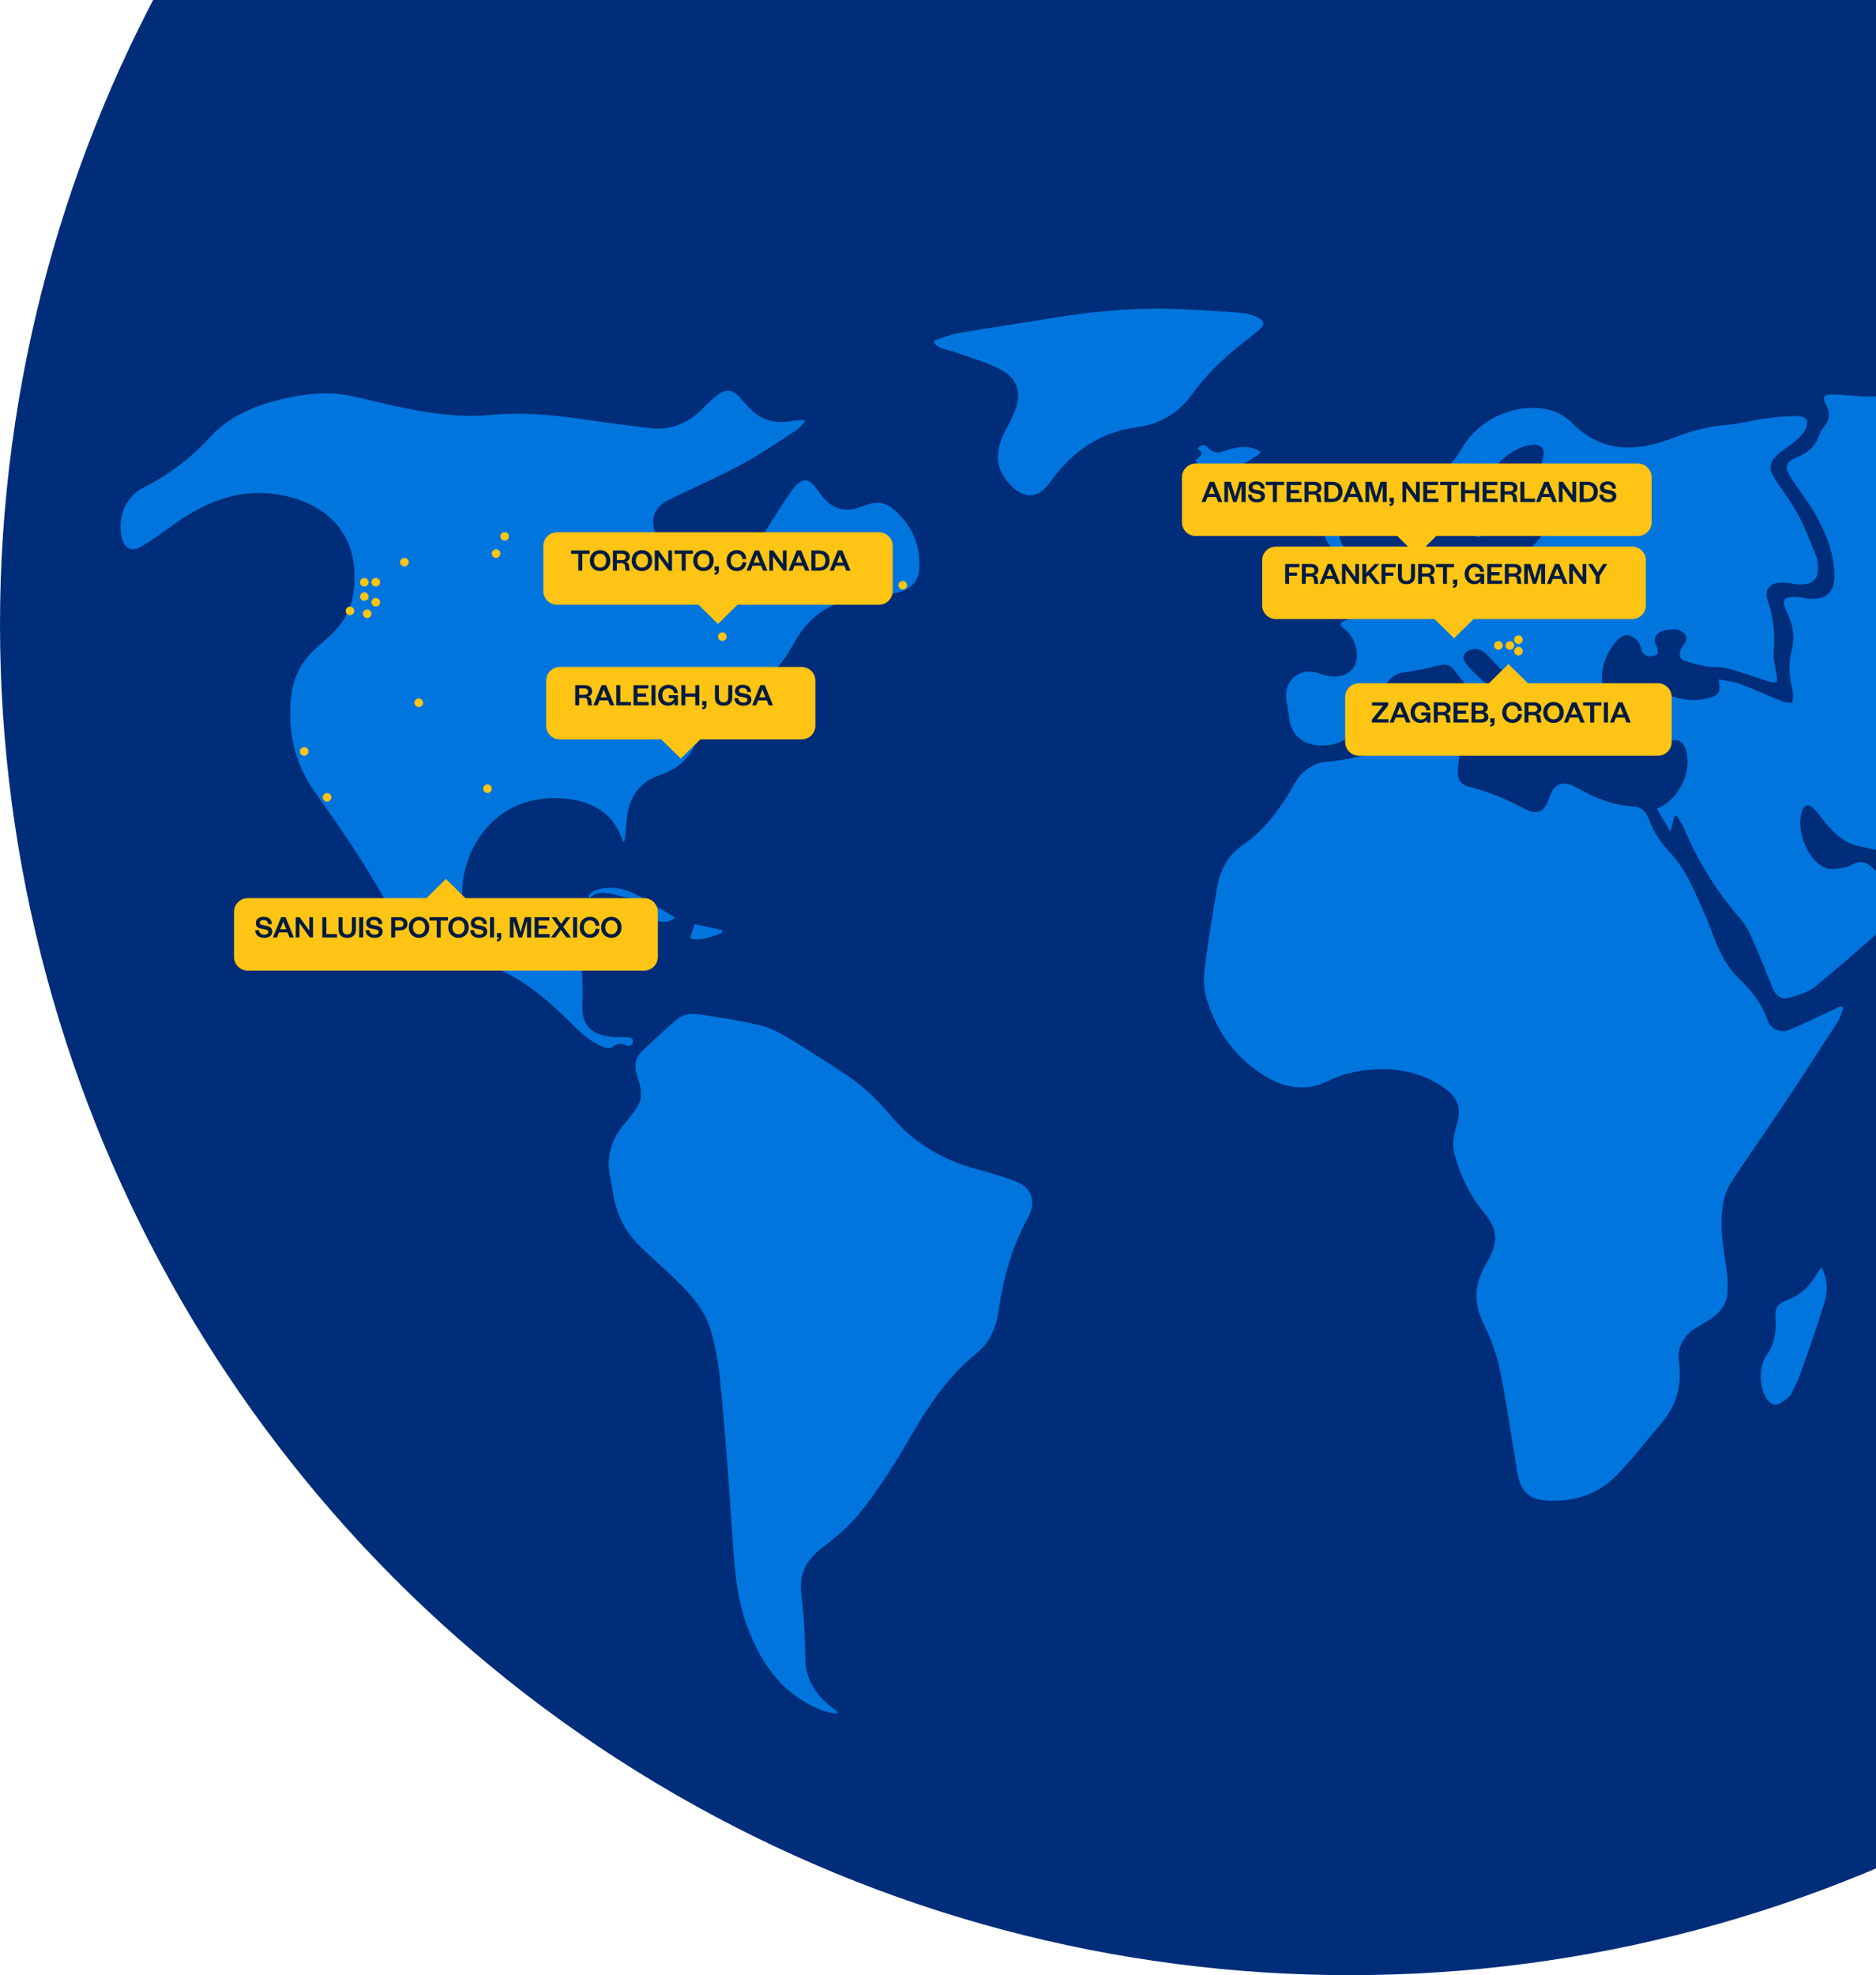 <svg width="724" height="762" viewBox="0 0 724 762" fill="none" xmlns="http://www.w3.org/2000/svg">
<circle cx="521" cy="241" r="521" fill="#002D79"/>
<path fill-rule="evenodd" clip-rule="evenodd" d="M964.259 293.19C962.238 292.574 960.088 292.217 958.219 291.292C952.485 288.451 947.773 284.416 945.004 278.502C942.15 272.409 937.721 271.541 931.7 274.033C928.917 275.185 926.324 277.219 924.185 279.386C921.817 281.784 922.785 284.072 926.042 285.127C927.694 285.662 929.353 286.229 930.91 286.983C934.583 288.766 935.093 292.461 936.297 295.843C937.728 299.867 939.452 303.817 941.392 307.625C945.69 316.059 947.589 324.696 944.133 333.868C942.676 337.734 939.51 339.798 935.563 340.418C930.119 341.275 924.591 341.634 919.174 342.616C911.503 344.006 906.574 348.814 904.296 356.155C903.07 360.108 904.4 363.621 907.503 366.356C911.579 369.949 914.819 374.112 916.472 379.35C918.969 387.268 917.429 394.026 910.476 398.064C907.529 399.776 905.373 399.524 903.069 397.092C899.34 393.153 895.729 389.101 891.996 385.167C890.995 384.113 889.783 383.224 888.555 382.436C888.058 382.117 887.034 381.983 886.653 382.28C886.21 382.628 885.895 383.634 886.064 384.19C887.125 387.68 886.302 390.767 884.924 394.049C884.185 395.81 884.372 398.326 884.997 400.219C886.499 404.761 889.306 408.498 893.462 411.089C896.065 412.71 897.566 415.096 898.725 417.93C900.096 421.285 901.959 424.441 903.704 427.871C903.219 427.823 902.617 427.895 902.122 427.695C896.729 425.521 892.894 421.936 891.096 416.195C890.256 413.515 889.03 410.83 887.413 408.548C884.198 404.012 882.872 398.962 882.441 393.587C881.954 387.531 881.597 381.466 881.183 375.405C880.829 370.231 877.989 367.323 872.851 367.571C865.06 367.947 860.517 363.861 857.568 357.255C856.784 355.495 856.108 353.683 855.277 351.948C852.638 346.447 847.903 344.51 842.491 347.349C833.746 351.936 825.739 357.702 818.824 364.771C814.348 369.347 812.66 375.077 813.696 381.54C814.66 387.545 814.764 393.433 811.159 398.837C808.63 402.628 807.271 403.015 805.11 399.161C800.946 391.735 796.986 384.151 793.597 376.345C789.655 367.268 786.363 357.906 782.896 348.626C781.193 344.065 778.013 341.828 773.22 342.043C767.635 342.296 762.818 340.711 758.459 337.117C752.969 332.588 746.091 331.917 739.367 330.775C731.678 329.468 723.998 328.014 716.42 326.183C711.536 325 707.945 321.509 704.748 317.739C703.142 315.845 701.72 313.788 700.026 311.979C698.282 310.118 696.319 310.414 695.503 312.759C692.796 320.526 698.051 333.591 705.758 335.157C707.861 335.583 710.219 334.924 712.428 334.566C713.389 334.409 714.256 333.728 715.185 333.327C718.464 331.916 720.535 332.667 723.029 335.101C725.893 337.895 729.024 340.475 732.304 342.769C735.832 345.238 736.548 347.233 733.905 350.675C732.068 353.069 729.956 355.312 727.686 357.303C718.645 365.239 709.645 373.232 700.292 380.787C697.645 382.925 693.933 383.914 690.559 384.931C687.759 385.775 685.436 384.326 684.296 381.666C682.061 376.447 680.171 371.078 677.853 365.899C676.109 362.002 674.567 357.732 671.813 354.621C662.311 343.88 655.062 331.862 649.523 318.715C648.942 317.338 647.983 316.12 647.198 314.828C646.882 314.844 646.565 314.86 646.248 314.876C645.785 316.576 645.323 318.276 644.632 320.81C642.697 317.527 641.085 314.792 639.436 311.995C648.127 308.436 653.191 297.652 650.57 289.063C649.665 286.099 647.445 285.02 644.407 285.87C638.539 287.512 632.637 288.74 626.471 287.502C621.733 286.551 617.954 282.923 617.1 278.165C616.459 274.586 617.636 272.435 621.066 271.374C625.803 269.909 630.51 268.12 635.369 267.366C638.467 266.885 641.96 267.568 645.018 268.542C649.721 270.041 654.321 270.635 659.096 269.361C663.567 268.17 664.154 267.228 663.273 262.07C666.228 262.691 669.049 262.933 671.602 263.893C677.171 265.985 682.585 268.491 688.111 270.71C689.18 271.14 690.465 271.033 691.652 271.173C691.789 269.988 692.249 268.734 692.008 267.632C690.782 262.028 689.917 256.562 691.494 250.758C692.936 245.455 691.644 240.206 689.218 235.242C688.64 234.057 688.142 232.073 688.725 231.284C689.36 230.426 691.302 230.268 692.669 230.285C694.676 230.309 696.671 230.908 698.682 231C704.893 231.282 708.038 228.319 707.974 222.161C707.887 213.65 704.769 205.991 700.777 198.688C698.845 195.156 696.367 191.922 694.113 188.567C693.14 187.118 692.039 185.751 691.115 184.272C688.568 180.196 689.086 178.2 693.538 176.383C697.597 174.725 700.648 172.316 702.028 167.991C702.437 166.709 703.216 165.469 704.086 164.429C706.182 161.92 706.316 159.401 704.872 156.519C703.126 153.037 703.74 152.097 707.721 152.196C711.305 152.286 714.882 152.674 718.463 152.9C726.392 153.401 733.667 151.884 740.423 147.257C748.105 141.993 756.945 139.229 766.124 138.019C772.567 137.171 779.106 136.843 785.607 136.747C792.45 136.645 798.777 138.844 804.746 142.174C816.932 148.972 830.267 151.215 843.985 151.942C865.59 153.087 887.207 154.082 908.791 155.549C921.543 156.417 934.217 158.367 946.967 159.293C958.807 160.152 970.697 160.414 982.571 160.721C991.499 160.952 1000.44 160.779 1009.37 160.908C1012.48 160.953 1015.63 161.144 1018.7 161.648C1025.99 162.845 1030.24 169.108 1029.06 176.589C1027.84 184.301 1023.31 188.381 1014.41 189.952C1011.25 190.51 1008.1 191.196 1005.01 192.049C999.992 193.434 999.098 196.63 1002.84 200.207C1006.78 203.973 1010.99 207.535 1012.67 212.93C1013.59 215.87 1014.1 218.989 1014.36 222.064C1014.54 224.311 1013 225.184 1010.87 224.386C1009.85 224.005 1008.83 223.475 1007.99 222.79C1002.94 218.666 997.722 214.71 992.985 210.247C988.254 205.791 987.781 201.417 990.444 195.436C993.339 188.934 991.544 185.886 984.294 185.673C970.569 185.268 957.71 188.628 945.761 195.341C943.878 196.399 942.148 197.91 940.702 199.527C937.907 202.654 938.106 204.938 941.049 207.922C947.253 214.209 953.473 220.479 959.664 226.779C960.629 227.76 961.449 228.882 962.372 229.908C966.752 234.776 967.072 240.057 963.957 245.664C959.903 252.962 957.744 260.691 957.778 269.122C957.807 276.318 959.414 282.944 963.171 289.072C963.807 290.111 964.269 291.258 964.811 292.357C964.627 292.634 964.444 292.913 964.259 293.19Z" fill="#0075DD"/>
<path fill-rule="evenodd" clip-rule="evenodd" d="M240.462 324.703C240.211 324.059 239.958 323.415 239.71 322.769C236.061 313.276 228.299 309.281 218.98 308.189C193.985 305.259 178.865 324.132 178.384 344.111C178.094 356.192 185.336 359.937 196.013 358.477C202.066 357.649 207.487 355.304 212.328 351.585C212.909 351.14 213.55 350.768 214.182 350.393C214.312 350.316 214.528 350.382 215.2 350.382C214.929 351.421 214.79 352.423 214.415 353.326C212.378 358.233 210.053 363.034 208.282 368.032C206.889 371.967 209.015 374.007 213.191 373.208C215.175 372.828 217.117 372.189 219.112 371.915C222.852 371.399 224.521 372.709 224.713 376.487C224.897 380.16 224.895 383.855 224.747 387.531C224.447 394.943 227.69 398.957 235.208 399.93C237.565 400.238 239.985 400.051 242.369 400.202C243.013 400.243 243.934 400.538 244.176 401.004C244.431 401.498 244.251 402.543 243.854 402.96C243.474 403.359 242.435 403.563 241.922 403.331C239.777 402.355 238.059 402.443 236.135 404.095C235.454 404.68 233.489 404.213 232.328 403.719C225.792 400.938 221.41 395.472 216.367 390.794C212.347 387.066 208.191 383.388 203.665 380.322C193.38 373.358 182.102 368.732 169.832 366.238C162.173 364.682 155.749 360.729 151.882 353.327C143.097 336.511 132.422 320.881 121.436 305.449C113.556 294.381 110.937 281.841 112.389 268.525C113.143 261.622 116.166 255.498 121.365 250.654C123.922 248.273 126.649 246.058 129.074 243.55C135.78 236.61 137.484 228.017 136.622 218.787C134.989 201.311 121.543 193.172 107.508 190.823C91.398 188.128 78.2 194.224 65.723 203.273C62.158 205.858 58.588 208.471 54.811 210.717C50.714 213.153 48.027 211.777 46.945 207.11C45.215 199.653 48.531 191.558 55.329 188.13C65.137 183.183 73.647 176.816 81.072 168.63C88.032 160.956 97.403 156.883 107.347 154.353C115.321 152.323 123.488 151.107 131.684 152.133C137.48 152.859 143.155 154.562 148.879 155.851C162.182 158.849 175.511 161.394 189.288 160.072C200.436 159.004 211.537 159.894 222.6 161.434C231.977 162.738 241.354 164.062 250.755 165.171C258.899 166.131 265.728 163.294 271.379 157.4C272.967 155.743 274.683 154.186 276.475 152.753C280.286 149.708 282.991 150.262 286.1 153.971C288.185 156.458 290.5 158.98 293.225 160.649C296.992 162.958 301.394 163.205 305.792 162.384C307.208 162.12 308.662 162.065 310.098 161.914C310.262 162.16 310.428 162.405 310.593 162.651C309.461 163.808 308.497 165.223 307.172 166.079C300.315 170.518 293.57 175.19 286.398 179.061C277.695 183.761 268.603 187.74 259.684 192.039C256.59 193.53 253.585 195.103 252.474 198.76C251.448 202.133 252.513 205.2 254.067 208.019C258.736 216.487 265.425 222.561 275.047 224.982C279.43 226.085 282.908 224.794 285.317 221.047C289.144 215.097 292.785 209.026 296.575 203.051C299.527 198.394 302.426 193.69 305.638 189.215C309.418 183.947 312.103 184.044 315.726 189.35C318.929 194.04 322.784 197.44 328.943 196.463C330.64 196.195 332.294 195.539 333.914 194.919C337.609 193.502 341.183 193.522 344.33 196.09C351.818 202.204 355.447 210.152 354.715 219.816C354.303 225.256 350.229 228.276 344.011 229.001C337.913 229.71 331.719 230.32 325.832 231.941C317 234.37 310.634 240.358 306.278 248.329C302.725 254.831 298.507 260.608 291.666 263.977C289.772 264.909 287.899 265.979 285.894 266.569C277.271 269.108 271.928 274.765 269.649 283.352C267.502 291.442 262.238 296.508 254.493 299.111C246.913 301.658 243.156 307.16 242.014 314.747C241.633 317.287 241.535 319.869 241.29 322.429C241.217 323.185 241.08 323.934 240.973 324.687C240.803 324.692 240.632 324.698 240.462 324.703Z" fill="#0075DD"/>
<circle cx="140.603" cy="224.618" r="1.658" fill="#FFC414"/>
<circle cx="145.025" cy="224.618" r="1.658" fill="#FFC414"/>
<circle cx="140.603" cy="230.144" r="1.658" fill="#FFC414"/>
<circle cx="145.025" cy="232.354" r="1.658" fill="#FFC414"/>
<circle cx="141.708" cy="236.775" r="1.658" fill="#FFC414"/>
<circle cx="135.077" cy="235.671" r="1.658" fill="#FFC414"/>
<circle cx="237.864" cy="231.249" r="1.658" fill="#FFC414"/>
<circle cx="278.758" cy="245.617" r="1.658" fill="#FFC414"/>
<circle cx="191.444" cy="213.566" r="1.658" fill="#FFC414"/>
<circle cx="213.549" cy="213.566" r="1.658" fill="#FFC414"/>
<circle cx="348.388" cy="225.798" r="1.658" fill="#FFC414"/>
<circle cx="194.76" cy="206.934" r="1.658" fill="#FFC414"/>
<circle cx="156.077" cy="216.881" r="1.658" fill="#FFC414"/>
<path fill-rule="evenodd" clip-rule="evenodd" d="M584.606 271.055C583.519 272.804 582.496 274.016 581.969 275.415C581.395 276.942 580.565 277.144 579.536 276.235C578.243 275.091 576.981 273.825 576.044 272.389C574.374 269.83 572.08 268.296 569.469 266.77C566.896 265.266 564.542 262.978 562.811 260.526C559.773 256.225 558.702 255.735 553.734 257.106C549.961 258.148 546.055 258.78 542.169 259.314C539.337 259.703 537.239 260.824 535.528 263.17C533.051 266.564 530.219 269.696 527.661 273.034C526.051 275.132 524.217 277.228 523.281 279.635C521.802 283.428 519.255 285.793 515.546 286.86C508.032 289.02 498.819 286.938 497.609 277.318C497.267 274.584 496.616 271.886 496.352 269.147C495.661 261.924 502.449 257.183 509.181 259.836C511.47 260.738 514.254 261.277 516.637 260.897C524.991 259.56 525.252 250.652 521.009 244.819C520.264 243.794 519.236 242.954 518.258 242.127C516.929 241.004 516.986 240.226 518.654 239.593C521.738 238.421 525.064 237.631 527.829 235.931C533.05 232.721 537.992 229.047 542.952 225.429C545.474 223.59 547.812 221.495 550.173 219.445C553.753 216.334 557.803 216.029 562.077 217.46C574.078 221.473 587.748 217.027 595.028 206.549C596.214 204.84 597.101 202.871 597.837 200.914C599.069 197.637 598.194 194.999 595.285 192.98C593.94 192.047 592.389 191.413 590.944 190.622C588.222 189.129 588.003 187.967 590.239 185.826C593.126 183.06 595.06 179.819 595.676 175.847C596.1 173.097 594.823 171.612 592.077 171.592C585.174 171.543 575.805 178.956 574.387 185.688C574.149 186.817 574.23 188.058 574.389 189.215C575.128 194.618 574.571 199.873 572.61 204.943C572.251 205.87 571.391 207.106 570.614 207.223C569.892 207.332 568.791 206.276 568.182 205.483C566.897 203.812 565.946 201.878 564.635 200.23C561.435 196.209 557.889 195.635 553.514 198.319C552.187 199.134 550.966 200.119 549.666 200.986C547.11 202.689 545.917 202.301 544.942 199.496C543.148 194.332 546.148 186.84 551.145 184.741C556.999 182.284 561.194 178.288 564.334 172.785C570.376 162.196 583.551 155.906 595.537 157.631C599.843 158.251 603.692 160.144 606.718 163.193C618.452 175.019 632.002 174.339 646.053 168.831C652.546 166.287 659.045 164.514 666.015 163.974C671.114 163.577 676.126 162.157 681.213 161.465C685.297 160.909 689.432 160.537 693.548 160.501C696.936 160.471 698.173 162.202 696.884 165.347C696.113 167.23 694.348 168.816 692.755 170.222C690.635 172.092 688.082 173.481 686.008 175.394C682.836 178.321 682.505 180.757 684.811 184.482C687.759 189.245 691.348 193.643 693.97 198.565C696.758 203.793 698.736 209.451 701.063 214.922C701.135 215.09 701.158 215.278 701.196 215.458C702.895 223.332 699.889 226.478 691.927 225.218C690.297 224.961 688.63 224.726 686.991 224.784C682.942 224.927 680.824 227.723 682.14 231.503C684.391 237.961 685.148 244.468 684.524 251.31C684.232 254.513 685.32 257.838 685.74 261.113C685.827 261.801 685.725 262.512 685.711 263.212C684.935 263.192 684.105 263.345 683.393 263.122C677.713 261.35 672.103 259.333 666.369 257.764C663.942 257.101 661.235 257.539 658.719 257.107C655.779 256.603 652.823 255.926 650.04 254.884C648.131 254.168 647.826 252.292 648.733 250.442C649.657 248.558 652.048 246.803 650.089 244.552C648.118 242.289 645.153 242.638 642.554 243.177C639.183 243.878 637.609 246.413 639.298 249.251C639.81 250.114 639.955 252.151 639.496 252.445C638.481 253.095 636.834 253.416 635.711 253.05C634.695 252.719 633.491 251.385 633.326 250.341C632.927 247.826 631.5 246.294 629.426 245.387C627.296 244.456 625.452 245.472 624.024 247.097C619.618 252.114 617.545 257.96 618.394 264.625C618.719 267.169 618.211 268.821 615.537 269.279C612.189 269.851 608.826 270.333 605.473 270.872C602.594 271.334 601.922 272.828 603.525 275.268C604.332 276.495 605.311 277.611 606.092 278.853C607.722 281.445 607.442 282.936 605.163 284.48C603.116 285.866 600.9 285.638 599.466 283.354C597.178 279.709 594.867 275.996 593.247 272.033C591.034 266.621 587.646 262.861 582.3 260.301C579.478 258.95 577.315 256.116 575.033 253.778C573.265 251.964 571.693 250.13 568.789 250.417C565.267 250.764 563.614 253.413 565.813 256.108C568.388 259.261 571.475 262.065 574.648 264.638C576.978 266.527 579.823 267.771 582.401 269.364C583.315 269.929 584.118 270.676 584.606 271.055Z" fill="#0075DD"/>
<circle cx="582.699" cy="249.007" r="1.658" fill="#FFC414"/>
<circle cx="586.015" cy="251.218" r="1.658" fill="#FFC414"/>
<circle cx="586.015" cy="246.797" r="1.658" fill="#FFC414"/>
<circle cx="578.278" cy="249.007" r="1.658" fill="#FFC414"/>
<path fill-rule="evenodd" clip-rule="evenodd" d="M711.429 388.782C710.777 390.483 710.393 392.358 709.429 393.859C702.271 404.982 695.068 416.078 687.738 427.09C681.119 437.034 674.168 446.761 667.706 456.804C666.039 459.397 665.224 462.757 664.778 465.873C663.721 473.234 664.908 480.534 666.033 487.832C666.603 491.529 666.933 495.359 666.63 499.069C666.255 503.659 663.317 506.922 659.475 509.322C657.763 510.391 655.986 511.356 654.285 512.443C649.465 515.521 647.187 520.104 647.968 525.615C649.245 534.629 646.866 542.353 641.08 549.174C635.255 556.039 629.768 563.249 623.433 569.608C616.435 576.637 607.324 579.405 597.471 578.957C590.163 578.627 586.897 575.529 585.639 568.268C583.348 555.046 581.571 541.724 578.883 528.586C577.612 522.375 575.229 516.255 572.464 510.52C568.713 502.742 568.979 495.561 573.202 488.206C574.65 485.683 576.079 482.992 576.72 480.195C577.752 475.694 575.964 471.758 573.051 468.258C567.383 461.445 563.569 453.685 561.306 445.116C560.262 441.161 561.15 437.416 562.272 433.731C563.961 428.185 562.83 423.774 558.16 420.301C550.492 414.598 541.757 412.291 532.266 412.513C525.378 412.673 518.789 413.945 512.557 417.023C503.746 421.375 495.328 419.694 487.447 414.68C476.36 407.624 469.236 397.516 465.537 384.944C463.869 379.274 464.88 373.603 465.658 367.982C466.831 359.515 468.272 351.086 469.661 342.651C470.796 335.761 473.741 329.999 479.72 325.923C488.04 320.25 493.783 312.287 498.826 303.738C500.078 301.614 501.305 299.241 503.164 297.768C505.368 296.023 508.173 294.234 510.839 294.023C519.707 293.324 528.192 291.071 536.779 289.035C543.729 287.389 550.837 286.266 557.937 285.447C562.442 284.927 563.991 287.268 563.204 291.833C562.862 293.822 562.615 295.85 562.589 297.864C562.547 300.93 563.894 302.753 566.85 303.503C574.282 305.387 581.301 308.227 588.046 311.879C593.055 314.59 596.013 313.5 597.793 308.03C600.024 301.167 603.908 301.259 608.785 304.024C615.611 307.892 622.621 310.781 630.572 311.138C633.431 311.266 635.335 313.249 636.238 315.779C638.101 321.003 641.184 325.327 644.907 329.369C651.127 336.124 654.288 344.668 657.974 352.862C660.08 357.545 661.508 362.549 663.817 367.117C665.647 370.737 667.878 374.411 670.776 377.176C675.734 381.908 679.908 386.914 682.08 393.523C683.189 396.895 686.921 398.694 690.495 397.284C696.019 395.105 701.32 392.364 706.72 389.866C707.949 389.299 709.19 388.756 710.424 388.201C710.76 388.394 711.094 388.588 711.429 388.782Z" fill="#0075DD"/>
<path fill-rule="evenodd" clip-rule="evenodd" d="M323.194 661.082C317.887 660.695 313.516 658.423 309.339 655.803C299.055 649.351 293.097 639.607 288.788 628.585C283.559 615.209 283.29 601.105 282.305 587.073C281.061 569.36 279.786 551.643 278.091 533.968C277.402 526.786 276.212 519.518 274.104 512.639C271.486 504.092 265.148 497.789 258.757 491.76C254.609 487.847 250.286 484.11 246.284 480.056C241.04 474.744 237.891 468.28 236.702 460.88C236.308 458.432 235.822 455.998 235.383 453.557C234.063 446.218 235.817 439.738 240.643 434.019C242.704 431.574 244.817 429.078 246.336 426.293C248.225 422.828 247.236 419.079 246.037 415.562C244.67 411.551 244.871 408.033 248.245 405.021C252.762 400.987 257.007 396.618 261.763 392.897C263.495 391.541 266.461 390.888 268.688 391.195C277.136 392.361 285.6 393.684 293.872 395.703C298.029 396.718 301.956 399.076 305.692 401.319C312.622 405.477 319.34 409.987 326.139 414.364C332.935 418.74 338.651 424.316 343.818 430.475C352.559 440.893 363.685 447.433 376.708 450.999C381.396 452.284 386.082 453.625 390.655 455.263C394.689 456.709 398.286 459.004 398.354 463.922C398.379 465.834 397.76 467.964 396.816 469.646C390.511 480.885 387.234 493.064 385.377 505.686C384.443 512.025 382.048 517.845 377.162 521.793C365.588 531.145 357.744 543.147 350.474 555.852C345.144 565.164 339.184 574.206 332.629 582.692C328.423 588.136 322.974 592.808 317.451 596.993C311.272 601.673 308.278 606.984 309.248 614.9C310.231 622.922 310.696 631.046 310.744 639.13C310.793 647.678 314.629 653.839 321.165 658.756C321.819 659.248 322.445 659.779 323.075 660.304C323.125 660.345 323.104 660.469 323.194 661.082Z" fill="#0075DD"/>
<path fill-rule="evenodd" clip-rule="evenodd" d="M360.576 131.34C363.765 130.362 366.893 129.031 370.155 128.47C382.202 126.4 394.304 124.642 406.367 122.657C420.564 120.322 434.856 118.913 449.23 119.081C459.24 119.197 469.245 120.003 479.239 120.705C481.373 120.855 483.553 121.658 485.519 122.576C488.09 123.778 488.231 125.323 486.037 127.188C483.026 129.748 479.843 132.103 476.786 134.608C470.428 139.817 464.738 145.641 459.894 152.33C454.73 159.46 447.436 163.676 438.884 164.806C424.686 166.68 414.14 173.944 405.885 185.179C405.504 185.698 405.102 186.201 404.712 186.714C399.704 193.304 394.396 191.724 389.848 186.99C384.203 181.117 383.713 174.609 387.866 166.4C389.191 163.78 390.686 161.218 391.71 158.483C394.365 151.399 392.686 145.873 385.911 142.416C380.415 139.612 374.316 137.989 368.491 135.824C365.828 134.834 362.722 134.797 360.632 132.55C360.613 132.147 360.594 131.744 360.576 131.34Z" fill="#0075DD"/>
<path fill-rule="evenodd" clip-rule="evenodd" d="M702.936 488.865C705.45 493.75 705.433 498.191 704.139 502.417C701.454 511.18 698.393 519.832 695.344 528.48C694.234 531.634 692.915 534.753 691.312 537.679C690.57 539.038 689.018 540.044 687.664 540.957C685.375 542.5 683.617 542.079 681.985 539.863C679.031 535.846 678.646 527.456 681.52 523.335C684.454 519.128 685.529 514.585 685.218 509.527C684.89 504.174 685.488 503.269 690.498 501.23C694.857 499.455 698.087 496.499 700.473 492.51C701.108 491.448 701.858 490.453 702.936 488.865Z" fill="#0075DD"/>
<path fill-rule="evenodd" clip-rule="evenodd" d="M515.192 231.089C516.413 229.189 518.114 227.687 518.058 226.253C518.017 225.216 515.645 224.269 514.26 223.244C514.267 223.19 514.219 222.931 514.319 222.849C519.125 218.885 519.111 218.897 515.377 213.706C514.252 212.143 513.189 210.53 512.177 208.892C511.748 208.198 511.429 207.404 511.219 206.612C510.73 204.769 512.683 200.601 513.66 201.111C515.032 201.83 516.736 203.605 516.737 204.93C516.739 208.847 518.375 211.455 521.335 213.737C522.41 214.565 522.795 216.242 523.644 217.425C525.098 219.45 526.51 221.551 528.255 223.303C529.198 224.25 529.948 224.958 528.816 225.92C524.948 229.205 520.435 230.853 515.192 231.089Z" fill="#0075DD"/>
<circle cx="517.49" cy="223.587" r="1.658" fill="#FFC414"/>
<circle cx="117.393" cy="289.902" r="1.658" fill="#FFC414"/>
<circle cx="126.235" cy="307.585" r="1.658" fill="#FFC414"/>
<circle cx="161.603" cy="271.112" r="1.658" fill="#FFC414"/>
<circle cx="188.129" cy="304.269" r="1.658" fill="#FFC414"/>
<path fill-rule="evenodd" clip-rule="evenodd" d="M260.51 353.902C257.571 357.047 251.118 355.738 248.763 351.418C247.24 348.627 245.296 346.805 242.102 346.284C240.026 345.946 238.013 345.225 235.938 344.861C233.033 344.352 230.074 343.889 227.642 346.452L227.085 345.655C227.814 344.982 228.431 344.028 229.29 343.682C234.171 341.715 239.065 342.29 243.749 344.291C246.427 345.434 248.889 347.094 251.425 348.559C254.415 350.287 257.379 352.059 260.51 353.902Z" fill="#0075DD"/>
<path fill-rule="evenodd" clip-rule="evenodd" d="M461.349 177.565C462.895 176.224 465.191 175.09 462.168 173.087C463.61 171.302 465.019 171.424 466.261 172.765C468.082 174.728 470 174.942 472.478 174.041C477.037 172.383 481.697 171.435 486.562 174.28C486.112 174.804 485.82 175.362 485.358 175.648C482.642 177.331 479.949 179.075 477.112 180.531C475.934 181.135 474.402 181.343 473.058 181.264C470.738 181.128 468.447 180.425 466.13 180.34C464.048 180.264 462.314 180.014 461.349 177.565Z" fill="#0075DD"/>
<path fill-rule="evenodd" clip-rule="evenodd" d="M498.177 226.49C498.329 223.848 498.548 221.603 498.565 219.355C498.585 216.619 502.735 213.023 505.24 213.977C506.226 214.352 507.641 216.182 507.407 216.771C505.808 220.776 504.516 225.222 499.44 226.383C498.861 226.516 498.246 226.485 498.177 226.49Z" fill="white"/>
<path fill-rule="evenodd" clip-rule="evenodd" d="M266.296 362.028C266.895 360.15 267.38 358.625 268.057 356.504C271.43 357.242 275.046 358.035 278.661 358.827C278.665 359.197 278.668 359.568 278.67 359.939C274.715 361.159 270.927 363.19 266.296 362.028Z" fill="#0075DD"/>
<g filter="url(#filter0_d_788_170)">
<path fill-rule="evenodd" clip-rule="evenodd" d="M211.669 202.034C208.739 202.034 206.364 204.409 206.364 207.339V224.684C206.364 227.614 208.739 229.989 211.669 229.989H266.256L266.256 229.989L273.784 237.402L281.311 229.989L281.311 229.989H335.898C338.828 229.989 341.204 227.614 341.204 224.684V207.339C341.204 204.409 338.828 202.034 335.898 202.034H211.669Z" fill="#FFC414"/>
</g>
<path fill-rule="evenodd" clip-rule="evenodd" d="M235.545 216.281C235.545 218.683 233.862 220.329 231.597 220.329C229.319 220.329 227.635 218.683 227.635 216.281C227.635 213.88 229.319 212.233 231.597 212.233C233.862 212.233 235.545 213.88 235.545 216.281ZM224.726 213.67V220.181H223.178V213.67H220.418V212.382H227.523V213.67H224.726ZM231.596 218.968C230.16 218.968 229.244 217.916 229.244 216.282C229.244 214.648 230.16 213.596 231.596 213.596C233.032 213.596 233.948 214.648 233.948 216.282C233.948 217.916 233.032 218.968 231.596 218.968ZM238.07 217.297V220.181H236.547V212.382H240.075C242.068 212.382 243.046 213.311 243.046 214.759C243.046 215.935 242.279 216.616 241.326 216.74C242.217 216.913 242.675 217.433 242.762 218.349C242.861 219.5 242.898 219.896 243.158 220.181H241.573C241.412 219.97 241.313 219.438 241.251 218.572C241.189 217.693 240.793 217.297 239.902 217.297H238.07ZM239.865 216.083H238.07V213.632H239.865C240.992 213.632 241.512 214.09 241.512 214.87C241.512 215.711 240.992 216.083 239.865 216.083ZM251.687 216.281C251.687 218.683 250.003 220.329 247.738 220.329C245.46 220.329 243.777 218.683 243.777 216.281C243.777 213.88 245.46 212.233 247.738 212.233C250.003 212.233 251.687 213.88 251.687 216.281ZM247.737 218.968C246.301 218.968 245.385 217.916 245.385 216.282C245.385 214.648 246.301 213.596 247.737 213.596C249.173 213.596 250.089 214.648 250.089 216.282C250.089 217.916 249.173 218.968 247.737 218.968ZM254.125 214.685V220.181H252.689V212.382H254.224L257.913 217.581V212.382H259.349V220.181H258.111L254.125 214.685ZM264.622 220.181V213.67H267.42V212.382H260.315V213.67H263.075V220.181H264.622ZM275.441 216.281C275.441 218.683 273.758 220.329 271.492 220.329C269.215 220.329 267.531 218.683 267.531 216.281C267.531 213.88 269.215 212.233 271.492 212.233C273.758 212.233 275.441 213.88 275.441 216.281ZM271.492 218.968C270.056 218.968 269.14 217.916 269.14 216.282C269.14 214.648 270.056 213.596 271.492 213.596C272.928 213.596 273.844 214.648 273.844 216.282C273.844 217.916 272.928 218.968 271.492 218.968ZM277.434 220.106C277.434 221.146 276.951 221.69 275.775 221.715V220.935C276.295 220.911 276.518 220.7 276.518 220.18H275.775V218.521H277.434V220.106ZM284.317 220.329C286.619 220.329 287.894 218.893 288.031 216.913L286.545 216.851C286.434 218.014 285.74 218.967 284.317 218.967C282.931 218.967 282.014 217.928 282.014 216.281C282.014 214.635 282.931 213.595 284.317 213.595C285.74 213.595 286.434 214.548 286.545 215.712L288.031 215.65C287.894 213.682 286.619 212.233 284.317 212.233C282.101 212.233 280.405 213.88 280.405 216.281C280.405 218.683 282.101 220.329 284.317 220.329ZM290.408 218.25L289.652 220.181H288.093L291.249 212.382H292.97L296.151 220.181H294.505L293.725 218.25H290.408ZM293.255 217.061H290.878L292.029 214.139H292.079L293.255 217.061ZM298.341 214.685V220.181H296.905V212.382H298.44L302.129 217.581V212.382H303.565V220.181H302.327L298.341 214.685ZM305.88 220.181L306.635 218.25H309.953L310.732 220.181H312.379L309.198 212.382H307.477L304.32 220.181H305.88ZM307.106 217.061H309.483L308.307 214.139H308.257L307.106 217.061ZM316.081 220.181C318.594 220.181 320.153 218.72 320.153 216.282C320.153 213.843 318.594 212.382 316.081 212.382H313.135V220.181H316.081ZM314.682 218.942H315.981C317.628 218.942 318.556 217.952 318.556 216.269C318.556 214.61 317.628 213.62 315.981 213.62H314.682V218.942ZM321.75 220.181L322.505 218.25H325.823L326.603 220.181H328.249L325.068 212.382H323.347L320.19 220.181H321.75ZM322.976 217.061H325.352L324.176 214.139H324.127L322.976 217.061Z" fill="#001B40"/>
<g filter="url(#filter1_d_788_170)">
<path fill-rule="evenodd" clip-rule="evenodd" d="M212.776 253.982C209.846 253.982 207.471 256.357 207.471 259.287V276.632C207.471 279.562 209.846 281.937 212.776 281.937H251.89L251.89 281.937L259.417 289.35L266.944 281.937L266.944 281.937H306.058C308.988 281.937 311.363 279.562 311.363 276.632V259.287C311.363 256.357 308.988 253.982 306.058 253.982H212.776Z" fill="#FFC414"/>
</g>
<path fill-rule="evenodd" clip-rule="evenodd" d="M260.262 270.976C259.878 271.843 258.9 272.276 257.786 272.276C255.607 272.276 253.986 270.642 253.986 268.228C253.986 265.827 255.706 264.18 257.898 264.18C260.15 264.18 261.45 265.418 261.611 267.386L260.101 267.448C260.002 266.297 259.234 265.542 257.935 265.542C256.511 265.542 255.595 266.594 255.595 268.228C255.595 269.899 256.536 270.964 258.058 270.964C259.16 270.964 259.965 270.332 260.188 269.342H258.12V268.191H261.636V272.127H260.262V270.976ZM223.522 269.243V272.128H222V264.329H225.527C227.52 264.329 228.498 265.257 228.498 266.706C228.498 267.882 227.731 268.563 226.778 268.686C227.669 268.86 228.127 269.38 228.214 270.296C228.313 271.447 228.35 271.843 228.61 272.128H227.025C226.864 271.917 226.765 271.385 226.703 270.518C226.642 269.639 226.245 269.243 225.354 269.243H223.522ZM223.522 268.03H225.317C226.443 268.03 226.963 267.658 226.963 266.816C226.963 266.037 226.443 265.579 225.317 265.579H223.522V268.03ZM230.591 272.128L231.346 270.197H234.664L235.443 272.128H237.09L233.909 264.329H232.188L229.031 272.128H230.591ZM231.816 269.007H234.193L233.017 266.086H232.967L231.816 269.007ZM243.514 272.128V270.84H239.392V264.329H237.844V272.128H243.514ZM250.334 270.84V272.128H244.504V264.329H250.223V265.616H246.026V267.51H249.319V268.785H246.026V270.84H250.334ZM252.971 272.128V264.329H251.424V272.128H252.971ZM264.483 272.128V268.785H268.333V272.128H269.88V264.329H268.333V267.51H264.483V264.329H262.936V272.128H264.483ZM272.653 272.053C272.653 273.093 272.17 273.637 270.994 273.662V272.882C271.514 272.857 271.737 272.647 271.737 272.127H270.994V270.468H272.653V272.053ZM279.239 272.276C281.108 272.276 282.593 271.372 282.593 269.095V264.329H281.046V268.946C281.046 270.283 280.476 270.976 279.239 270.976C278.013 270.976 277.444 270.283 277.444 268.934V264.329H275.909V269.095C275.909 271.372 277.369 272.276 279.239 272.276ZM289.983 269.912C289.983 271.446 288.659 272.276 286.901 272.276C284.895 272.276 283.447 271.236 283.447 269.354L284.871 269.293C284.933 270.506 285.812 271.05 286.901 271.05C287.866 271.05 288.485 270.667 288.485 270.011C288.485 269.416 288.015 269.194 287.198 269.033L285.712 268.76C284.499 268.537 283.658 267.869 283.658 266.582C283.658 265.121 284.809 264.18 286.629 264.18C288.671 264.18 289.822 265.232 289.847 266.965L288.423 267.015C288.374 265.95 287.681 265.393 286.616 265.393C285.7 265.393 285.18 265.802 285.18 266.47C285.18 267.04 285.589 267.238 286.294 267.374L287.73 267.634C289.265 267.919 289.983 268.649 289.983 269.912ZM291.828 272.128L292.583 270.197H295.9L296.68 272.128H298.327L295.145 264.329H293.425L290.268 272.128H291.828ZM293.053 269.007H295.43L294.254 266.086H294.204L293.053 269.007Z" fill="#001B40"/>
<g filter="url(#filter2_d_788_170)">
<path fill-rule="evenodd" clip-rule="evenodd" d="M458.139 175.51C455.209 175.51 452.833 177.885 452.833 180.815V198.16C452.833 201.09 455.209 203.465 458.139 203.465H535.936L535.936 203.465L543.463 210.877L550.99 203.465L550.99 203.465H628.788C631.718 203.465 634.093 201.09 634.093 198.16V180.815C634.093 177.885 631.718 175.51 628.788 175.51H458.139Z" fill="#FFC414"/>
</g>
<path fill-rule="evenodd" clip-rule="evenodd" d="M488.178 191.44C488.178 192.975 486.854 193.805 485.096 193.805C483.09 193.805 481.642 192.765 481.642 190.883L483.066 190.821C483.128 192.034 484.006 192.579 485.096 192.579C486.061 192.579 486.68 192.195 486.68 191.539C486.68 190.945 486.21 190.722 485.393 190.561L483.907 190.289C482.694 190.066 481.853 189.398 481.853 188.11C481.853 186.65 483.004 185.709 484.823 185.709C486.866 185.709 488.017 186.761 488.042 188.494L486.618 188.544C486.569 187.479 485.876 186.922 484.811 186.922C483.895 186.922 483.375 187.331 483.375 187.999C483.375 188.568 483.784 188.767 484.489 188.903L485.925 189.163C487.46 189.447 488.178 190.178 488.178 191.44ZM466.007 191.725L465.252 193.656H463.692L466.849 185.858H468.57L471.751 193.656H470.105L469.325 191.725H466.007ZM466.478 190.536H468.855L467.679 187.615H467.629L466.478 190.536ZM473.942 193.656V187.517H473.992L475.898 193.656H477.223L479.092 187.517H479.141V193.656H480.701V185.858H478.312L476.69 191.527H476.653L474.945 185.858H472.506V193.656H473.942ZM492.782 193.656V187.145H495.58V185.858H488.475V187.145H491.235V193.656H492.782ZM502.376 192.369V193.656H496.545V185.858H502.264V187.145H498.068V189.039H501.361V190.314H498.068V192.369H502.376ZM504.988 193.656V190.772H506.82C507.711 190.772 508.107 191.168 508.169 192.047C508.231 192.914 508.33 193.446 508.491 193.656H510.076C509.816 193.372 509.779 192.976 509.679 191.824C509.593 190.908 509.135 190.388 508.244 190.215C509.197 190.091 509.964 189.411 509.964 188.235C509.964 186.786 508.986 185.858 506.993 185.858H503.465V193.656H504.988ZM504.988 189.558H506.783C507.909 189.558 508.429 189.187 508.429 188.345C508.429 187.565 507.909 187.107 506.783 187.107H504.988V189.558ZM514.049 193.656C516.562 193.656 518.121 192.196 518.121 189.757C518.121 187.319 516.562 185.858 514.049 185.858H511.103V193.656H514.049ZM512.65 192.418H513.95C515.597 192.418 516.525 191.428 516.525 189.744C516.525 188.086 515.597 187.095 513.95 187.095H512.65V192.418ZM519.719 193.656L520.474 191.725H523.791L524.571 193.656H526.217L523.036 185.858H521.315L518.159 193.656H519.719ZM520.944 190.536H523.321L522.145 187.615H522.095L520.944 190.536ZM528.408 193.656V187.517H528.458L530.364 193.656H531.688L533.558 187.517H533.607V193.656H535.167V185.858H532.778L531.156 191.527H531.119L529.411 185.858H526.972V193.656H528.408ZM537.927 193.582C537.927 194.621 537.445 195.166 536.269 195.191V194.411C536.789 194.386 537.011 194.176 537.011 193.656H536.269V191.997H537.927V193.582ZM542.693 193.656V188.16L546.679 193.656H547.917V185.858H546.481V191.057L542.792 185.858H541.257V193.656H542.693ZM555.109 192.369V193.656H549.279V185.858H554.998V187.145H550.801V189.039H554.094V190.314H550.801V192.369H555.109ZM560.111 193.656V187.145H562.908V185.858H555.803V187.145H558.563V193.656H560.111ZM565.42 190.314V193.656H563.873V185.858H565.42V189.039H569.27V185.858H570.817V193.656H569.27V190.314H565.42ZM578.022 193.656V192.369H573.714V190.314H577.007V189.039H573.714V187.145H577.91V185.858H572.191V193.656H578.022ZM580.634 190.772V193.656H579.111V185.858H582.639C584.632 185.858 585.61 186.786 585.61 188.235C585.61 189.411 584.843 190.091 583.889 190.215C584.781 190.388 585.239 190.908 585.325 191.824C585.424 192.976 585.462 193.372 585.721 193.656H584.137C583.976 193.446 583.877 192.914 583.815 192.047C583.753 191.168 583.357 190.772 582.466 190.772H580.634ZM582.43 189.558H580.635V187.107H582.43C583.556 187.107 584.076 187.565 584.076 188.345C584.076 189.187 583.556 189.558 582.43 189.558ZM592.418 192.369V193.656H586.749V185.858H588.296V192.369H592.418ZM594.362 193.656L595.117 191.725H598.435L599.214 193.656H600.861L597.679 185.858H595.959L592.802 193.656H594.362ZM595.587 190.536H597.964L596.788 187.615H596.739L595.587 190.536ZM603.052 193.656V188.16L607.038 193.656H608.276V185.858H606.84V191.057L603.151 185.858H601.616V193.656H603.052ZM616.655 189.757C616.655 192.196 615.096 193.656 612.583 193.656H609.637V185.858H612.583C615.096 185.858 616.655 187.319 616.655 189.757ZM612.484 192.418H611.185V187.095H612.484C614.131 187.095 615.059 188.086 615.059 189.744C615.059 191.428 614.131 192.418 612.484 192.418ZM623.786 191.44C623.786 192.975 622.461 193.805 620.704 193.805C618.698 193.805 617.25 192.765 617.25 190.883L618.674 190.821C618.735 192.034 619.614 192.579 620.704 192.579C621.669 192.579 622.288 192.195 622.288 191.539C622.288 190.945 621.818 190.722 621.001 190.561L619.515 190.289C618.302 190.066 617.46 189.398 617.46 188.11C617.46 186.65 618.612 185.709 620.431 185.709C622.474 185.709 623.625 186.761 623.65 188.494L622.226 188.544C622.177 187.479 621.484 186.922 620.419 186.922C619.503 186.922 618.983 187.331 618.983 187.999C618.983 188.568 619.392 188.767 620.097 188.903L621.533 189.163C623.068 189.447 623.786 190.178 623.786 191.44Z" fill="#001B40"/>
<g filter="url(#filter3_d_788_170)">
<path fill-rule="evenodd" clip-rule="evenodd" d="M489.085 207.56C486.155 207.56 483.78 209.935 483.78 212.865V230.21C483.78 233.14 486.155 235.515 489.085 235.515H550.304L550.304 235.515L557.832 242.928L565.359 235.515L565.359 235.515H626.577C629.507 235.515 631.882 233.14 631.882 230.21V212.865C631.882 209.935 629.507 207.56 626.577 207.56H489.085Z" fill="#FFC414"/>
</g>
<path fill-rule="evenodd" clip-rule="evenodd" d="M571.416 224.114C571.039 224.965 570.079 225.391 568.985 225.391C566.845 225.391 565.252 223.786 565.252 221.415C565.252 219.056 566.942 217.439 569.094 217.439C571.307 217.439 572.583 218.655 572.741 220.588L571.258 220.649C571.161 219.518 570.407 218.777 569.131 218.777C567.732 218.777 566.833 219.81 566.833 221.415C566.833 223.056 567.757 224.102 569.252 224.102C570.334 224.102 571.124 223.482 571.343 222.509H569.313V221.379H572.766V225.245H571.416V224.114ZM503.907 222.412V225.245H502.412V217.585H505.877C507.834 217.585 508.795 218.497 508.795 219.92C508.795 221.075 508.041 221.743 507.105 221.865C507.98 222.035 508.43 222.546 508.515 223.445C508.613 224.576 508.649 224.965 508.904 225.245H507.348C507.19 225.038 507.093 224.515 507.032 223.664C506.971 222.801 506.582 222.412 505.707 222.412H503.907ZM497.507 222.132V225.245H495.988V217.586H501.471V218.85H497.507V220.892H500.571V222.132H497.507ZM505.671 221.221H503.908V218.814H505.671C506.777 218.814 507.288 219.264 507.288 220.03C507.288 220.856 506.777 221.221 505.671 221.221ZM511.561 223.348L510.819 225.245H509.288L512.388 217.585H514.078L517.202 225.245H515.585L514.819 223.348H511.561ZM514.357 222.182H512.023L513.154 219.313H513.202L514.357 222.182ZM519.323 219.847V225.245H517.913V217.585H519.421L523.044 222.692V217.585H524.454V225.245H523.238L519.323 219.847ZM527.28 225.245V222.704L528.071 221.889L530.758 225.245H532.581L529.189 220.904L532.326 217.585H530.551L527.28 221.05V217.585H525.761V225.245H527.28ZM534.678 222.132V225.245H533.158V217.585H538.641V218.85H534.678V220.892H537.742V222.132H534.678ZM542.781 225.391C544.617 225.391 546.075 224.503 546.075 222.266V217.586H544.556V222.12C544.556 223.433 543.996 224.114 542.781 224.114C541.577 224.114 541.018 223.433 541.018 222.108V217.586H539.51V222.266C539.51 224.503 540.945 225.391 542.781 225.391ZM548.792 222.412V225.245H547.297V217.586H550.762C552.719 217.586 553.68 218.497 553.68 219.92C553.68 221.075 552.926 221.743 551.99 221.865C552.865 222.035 553.315 222.546 553.4 223.446C553.497 224.576 553.534 224.965 553.789 225.245H552.233C552.075 225.038 551.978 224.515 551.917 223.664C551.856 222.801 551.467 222.412 550.592 222.412H548.792ZM550.555 221.221H548.792V218.814H550.555C551.661 218.814 552.172 219.264 552.172 220.03C552.172 220.856 551.661 221.221 550.555 221.221ZM558.415 218.85V225.245H556.895V218.85H554.184V217.585H561.163V218.85H558.415ZM560.767 226.752C561.922 226.728 562.396 226.193 562.396 225.171V223.615H560.767V225.244H561.497C561.497 225.755 561.278 225.962 560.767 225.986V226.752ZM579.738 225.245V223.98H575.507V221.962H578.741V220.71H575.507V218.85H579.629V217.585H574.012V225.245H579.738ZM582.273 222.412V225.245H580.777V217.585H584.242C586.2 217.585 587.16 218.497 587.16 219.92C587.16 221.075 586.406 221.743 585.47 221.865C586.346 222.035 586.795 222.546 586.88 223.445C586.978 224.576 587.014 224.965 587.27 225.245H585.713C585.555 225.038 585.458 224.515 585.397 223.664C585.336 222.801 584.947 222.412 584.072 222.412H582.273ZM584.035 221.221H582.273V218.814H584.035C585.142 218.814 585.652 219.264 585.652 220.03C585.652 220.856 585.142 221.221 584.035 221.221ZM589.658 219.215V225.245H588.248V217.585H590.643L592.32 223.154H592.357L593.949 217.585H596.296V225.245H594.764V219.215H594.715L592.88 225.245H591.579L589.706 219.215H589.658ZM598.539 225.245L599.281 223.348H602.539L603.305 225.245H604.922L601.797 217.586H600.107L597.007 225.245H598.539ZM599.743 222.182H602.077L600.922 219.313H600.873L599.743 222.182ZM607.043 225.245V219.847L610.958 225.245H612.174V217.585H610.763V222.692L607.14 217.585H605.633V225.245H607.043ZM617.333 222.29V225.245H615.85V222.29L612.884 217.585H614.574L616.653 220.832L618.659 217.585H620.3L617.333 222.29Z" fill="#001B40"/>
<g filter="url(#filter4_d_788_170)">
<path fill-rule="evenodd" clip-rule="evenodd" d="M521.137 288.242C518.207 288.242 515.832 285.867 515.832 282.937V265.592C515.832 262.662 518.207 260.287 521.137 260.287H571.303L571.303 260.287L578.831 252.874L586.358 260.287L586.358 260.287H636.524C639.454 260.287 641.829 262.662 641.829 265.592V282.937C641.829 285.867 639.454 288.242 636.524 288.242H521.137Z" fill="#FFC414"/>
</g>
<path fill-rule="evenodd" clip-rule="evenodd" d="M550.661 277.607C550.278 278.474 549.3 278.907 548.186 278.907C546.007 278.907 544.385 277.273 544.385 274.859C544.385 272.458 546.106 270.812 548.297 270.812C550.55 270.812 551.85 272.049 552.011 274.018L550.5 274.079C550.401 272.928 549.634 272.173 548.334 272.173C546.911 272.173 545.994 273.225 545.994 274.859C545.994 276.53 546.935 277.595 548.458 277.595C549.56 277.595 550.364 276.964 550.587 275.973H548.52V274.822H552.035V278.759H550.661V277.607ZM535.856 277.472V278.759H529.469V277.608L533.777 272.248H529.518V270.96H535.745V272.149L531.425 277.472H535.856ZM538.618 276.828L537.862 278.759H536.303L539.459 270.96H541.18L544.361 278.759H542.715L541.935 276.828H538.618ZM541.464 275.639H539.087L540.239 272.717H540.288L541.464 275.639ZM554.858 278.759V275.875H556.69C557.581 275.875 557.977 276.271 558.039 277.15C558.101 278.016 558.2 278.549 558.361 278.759H559.945C559.685 278.474 559.648 278.078 559.549 276.927C559.462 276.011 559.004 275.491 558.113 275.318C559.066 275.194 559.834 274.513 559.834 273.337C559.834 271.889 558.856 270.96 556.863 270.96H553.335V278.759H554.858ZM554.857 274.661H556.652C557.779 274.661 558.299 274.29 558.299 273.448C558.299 272.668 557.779 272.21 556.652 272.21H554.857V274.661ZM566.803 278.759V277.472H562.495V275.417H565.787V274.142H562.495V272.248H566.691V270.96H560.972V278.759H566.803ZM574.403 276.617C574.403 277.967 573.376 278.759 571.556 278.759H567.892V270.96H571.358C573.326 270.96 574.168 271.802 574.168 273.077C574.168 273.956 573.574 274.575 572.732 274.711C573.673 274.884 574.403 275.503 574.403 276.617ZM571.259 274.203H569.402V272.21H571.259C572.188 272.21 572.584 272.631 572.584 273.213C572.584 273.794 572.188 274.203 571.259 274.203ZM569.402 277.509H571.383C572.348 277.509 572.819 277.1 572.819 276.456C572.819 275.8 572.348 275.379 571.383 275.379H569.402V277.509ZM575.109 280.293C576.285 280.269 576.768 279.724 576.768 278.684V277.1H575.109V278.758H575.852C575.852 279.278 575.629 279.489 575.109 279.513V280.293ZM587.365 275.491C587.228 277.471 585.953 278.907 583.651 278.907C581.435 278.907 579.739 277.261 579.739 274.859C579.739 272.458 581.435 270.812 583.651 270.812C585.953 270.812 587.228 272.26 587.365 274.228L585.879 274.29C585.768 273.126 585.074 272.173 583.651 272.173C582.265 272.173 581.348 273.213 581.348 274.859C581.348 276.506 582.265 277.546 583.651 277.546C585.074 277.546 585.768 276.592 585.879 275.429L587.365 275.491ZM589.877 278.759V275.875H591.709C592.6 275.875 592.996 276.271 593.058 277.15C593.12 278.016 593.219 278.548 593.38 278.759H594.964C594.704 278.474 594.667 278.078 594.568 276.927C594.481 276.011 594.023 275.491 593.132 275.318C594.085 275.194 594.853 274.513 594.853 273.337C594.853 271.889 593.875 270.96 591.882 270.96H588.354V278.759H589.877ZM589.876 274.661H591.671C592.798 274.661 593.318 274.29 593.318 273.448C593.318 272.668 592.798 272.21 591.671 272.21H589.876V274.661ZM599.545 278.907C601.81 278.907 603.494 277.261 603.494 274.859C603.494 272.458 601.81 270.812 599.545 270.812C597.267 270.812 595.584 272.458 595.584 274.859C595.584 277.261 597.267 278.907 599.545 278.907ZM597.193 274.86C597.193 276.494 598.109 277.546 599.545 277.546C600.981 277.546 601.897 276.494 601.897 274.86C601.897 273.226 600.981 272.174 599.545 272.174C598.109 272.174 597.193 273.226 597.193 274.86ZM605.078 278.759L605.833 276.828H609.15L609.93 278.759H611.577L608.395 270.96H606.675L603.518 278.759H605.078ZM606.304 275.639H608.68L607.504 272.717H607.455L606.304 275.639ZM615.241 278.759V272.248H618.039V270.96H610.933V272.248H613.694V278.759H615.241ZM620.551 270.96V278.759H619.004V270.96H620.551ZM622.878 278.759L623.633 276.828H626.951L627.731 278.759H629.377L626.196 270.96H624.475L621.318 278.759H622.878ZM624.104 275.639H626.48L625.304 272.717H625.255L624.104 275.639Z" fill="#001B40"/>
<g filter="url(#filter5_d_788_170)">
<path fill-rule="evenodd" clip-rule="evenodd" d="M92.305 371.137C89.375 371.137 86.999 368.762 86.999 365.832V348.487C86.999 345.557 89.375 343.182 92.305 343.182H161.26L161.26 343.182L168.787 335.769L176.314 343.182L176.314 343.182H245.27C248.2 343.182 250.575 345.557 250.575 348.487V365.832C250.575 368.762 248.2 371.137 245.27 371.137H92.305Z" fill="#FFC414"/>
</g>
<path fill-rule="evenodd" clip-rule="evenodd" d="M101.965 361.802C103.723 361.802 105.047 360.972 105.047 359.437C105.047 358.175 104.329 357.444 102.794 357.16L101.358 356.9C100.653 356.764 100.244 356.566 100.244 355.996C100.244 355.328 100.764 354.919 101.68 354.919C102.745 354.919 103.438 355.476 103.487 356.541L104.911 356.491C104.886 354.758 103.735 353.706 101.693 353.706C99.873 353.706 98.722 354.647 98.722 356.108C98.722 357.395 99.563 358.063 100.777 358.286L102.262 358.558C103.079 358.719 103.549 358.942 103.549 359.536C103.549 360.192 102.93 360.576 101.965 360.576C100.876 360.576 99.997 360.032 99.935 358.818L98.511 358.88C98.511 360.762 99.96 361.802 101.965 361.802ZM106.892 361.654L107.647 359.722H110.964L111.744 361.654H113.391L110.209 353.855H108.489L105.332 361.654H106.892ZM108.117 358.533H110.494L109.318 355.612H109.268L108.117 358.533ZM115.581 361.653V356.157L119.567 361.653H120.805V353.855H119.369V359.054L115.68 353.855H114.145V361.653H115.581ZM130.064 360.366V361.654H124.395V353.855H125.942V360.366H130.064ZM134.001 361.802C135.87 361.802 137.355 360.898 137.355 358.621V353.855H135.808V358.472C135.808 359.809 135.239 360.502 134.001 360.502C132.775 360.502 132.206 359.809 132.206 358.46V353.855H130.671V358.621C130.671 360.898 132.132 361.802 134.001 361.802ZM140.178 353.855V361.654H138.631V353.855H140.178ZM144.584 361.802C146.342 361.802 147.666 360.972 147.666 359.437C147.666 358.175 146.948 357.444 145.413 357.16L143.977 356.9C143.272 356.764 142.863 356.566 142.863 355.996C142.863 355.328 143.383 354.919 144.299 354.919C145.364 354.919 146.057 355.476 146.107 356.541L147.53 356.491C147.505 354.758 146.354 353.706 144.312 353.706C142.492 353.706 141.341 354.647 141.341 356.108C141.341 357.395 142.183 358.063 143.396 358.286L144.881 358.558C145.698 358.719 146.168 358.942 146.168 359.536C146.168 360.192 145.55 360.576 144.584 360.576C143.495 360.576 142.616 360.032 142.554 358.818L141.13 358.88C141.13 360.762 142.579 361.802 144.584 361.802ZM152.519 358.967V361.653H150.984V353.855H154.091C156.084 353.855 157.223 354.783 157.223 356.405C157.223 358.027 156.084 358.967 154.091 358.967H152.519ZM154.042 357.704H152.52V355.104H154.042C155.206 355.104 155.713 355.575 155.713 356.417C155.713 357.258 155.206 357.704 154.042 357.704ZM165.665 357.754C165.665 360.155 163.982 361.802 161.717 361.802C159.439 361.802 157.755 360.155 157.755 357.754C157.755 355.352 159.439 353.706 161.717 353.706C163.982 353.706 165.665 355.352 165.665 357.754ZM161.716 360.441C160.28 360.441 159.364 359.389 159.364 357.755C159.364 356.121 160.28 355.068 161.716 355.068C163.152 355.068 164.068 356.121 164.068 357.755C164.068 359.389 163.152 360.441 161.716 360.441ZM170.085 355.142V361.654H168.537V355.142H165.777V353.855H172.882V355.142H170.085ZM176.955 361.802C179.221 361.802 180.904 360.155 180.904 357.754C180.904 355.352 179.221 353.706 176.955 353.706C174.678 353.706 172.994 355.352 172.994 357.754C172.994 360.155 174.678 361.802 176.955 361.802ZM174.603 357.755C174.603 359.389 175.519 360.441 176.954 360.441C178.39 360.441 179.306 359.389 179.306 357.755C179.306 356.121 178.39 355.068 176.954 355.068C175.519 355.068 174.603 356.121 174.603 357.755ZM184.939 361.802C186.697 361.802 188.021 360.972 188.021 359.437C188.021 358.175 187.303 357.444 185.768 357.16L184.332 356.9C183.627 356.764 183.218 356.566 183.218 355.996C183.218 355.328 183.738 354.919 184.654 354.919C185.719 354.919 186.412 355.476 186.462 356.541L187.885 356.491C187.86 354.758 186.709 353.706 184.667 353.706C182.847 353.706 181.696 354.647 181.696 356.108C181.696 357.395 182.538 358.063 183.751 358.286L185.236 358.558C186.053 358.719 186.523 358.942 186.523 359.536C186.523 360.192 185.905 360.576 184.939 360.576C183.85 360.576 182.971 360.032 182.909 358.818L181.485 358.88C181.485 360.762 182.934 361.802 184.939 361.802ZM190.658 353.855V361.654H189.11V353.855H190.658ZM191.772 363.188C192.948 363.163 193.431 362.618 193.431 361.579V359.994H191.772V361.653H192.515C192.515 362.173 192.292 362.383 191.772 362.408V363.188ZM198.197 355.514V361.654H196.761V353.855H199.2L200.908 359.524H200.945L202.567 353.855H204.956V361.654H203.396V355.514H203.347L201.478 361.654H200.153L198.247 355.514H198.197ZM212.148 361.654V360.366H207.84V358.311H211.133V357.036H207.84V355.142H212.036V353.855H206.317V361.654H212.148ZM216.455 358.769L214.351 361.654H212.63L215.638 357.655L212.878 353.855H214.698L216.567 356.455L218.424 353.855H220.144L217.384 357.556L220.392 361.654H218.572L216.455 358.769ZM222.707 361.654V353.855H221.159V361.654H222.707ZM231.347 358.385C231.211 360.366 229.936 361.802 227.633 361.802C225.418 361.802 223.722 360.155 223.722 357.754C223.722 355.352 225.418 353.706 227.633 353.706C229.936 353.706 231.211 355.154 231.347 357.123L229.862 357.184C229.75 356.021 229.057 355.068 227.633 355.068C226.247 355.068 225.331 356.108 225.331 357.754C225.331 359.4 226.247 360.44 227.633 360.44C229.057 360.44 229.75 359.487 229.862 358.323L231.347 358.385ZM235.94 361.802C238.205 361.802 239.888 360.155 239.888 357.754C239.888 355.352 238.205 353.706 235.94 353.706C233.662 353.706 231.979 355.352 231.979 357.754C231.979 360.155 233.662 361.802 235.94 361.802ZM233.587 357.755C233.587 359.389 234.503 360.441 235.939 360.441C237.375 360.441 238.291 359.389 238.291 357.755C238.291 356.121 237.375 355.068 235.939 355.068C234.503 355.068 233.587 356.121 233.587 357.755Z" fill="#001B40"/>
<defs>
<filter id="filter0_d_788_170" x="205.259" y="200.929" width="143.681" height="44.21" filterUnits="userSpaceOnUse" color-interpolation-filters="sRGB">
<feFlood flood-opacity="0" result="BackgroundImageFix"/>
<feColorMatrix in="SourceAlpha" type="matrix" values="0 0 0 0 0 0 0 0 0 0 0 0 0 0 0 0 0 0 127 0" result="hardAlpha"/>
<feOffset dx="3.316" dy="3.316"/>
<feGaussianBlur stdDeviation="2.21"/>
<feColorMatrix type="matrix" values="0 0 0 0 0 0 0 0 0 0.106 0 0 0 0 0.251 0 0 0 0.22 0"/>
<feBlend mode="normal" in2="BackgroundImageFix" result="effect1_dropShadow_788_170"/>
<feBlend mode="normal" in="SourceGraphic" in2="effect1_dropShadow_788_170" result="shape"/>
</filter>
<filter id="filter1_d_788_170" x="206.365" y="252.877" width="112.734" height="44.21" filterUnits="userSpaceOnUse" color-interpolation-filters="sRGB">
<feFlood flood-opacity="0" result="BackgroundImageFix"/>
<feColorMatrix in="SourceAlpha" type="matrix" values="0 0 0 0 0 0 0 0 0 0 0 0 0 0 0 0 0 0 127 0" result="hardAlpha"/>
<feOffset dx="3.316" dy="3.316"/>
<feGaussianBlur stdDeviation="2.21"/>
<feColorMatrix type="matrix" values="0 0 0 0 0 0 0 0 0 0.106 0 0 0 0 0.251 0 0 0 0.22 0"/>
<feBlend mode="normal" in2="BackgroundImageFix" result="effect1_dropShadow_788_170"/>
<feBlend mode="normal" in="SourceGraphic" in2="effect1_dropShadow_788_170" result="shape"/>
</filter>
<filter id="filter2_d_788_170" x="451.728" y="174.405" width="190.101" height="44.21" filterUnits="userSpaceOnUse" color-interpolation-filters="sRGB">
<feFlood flood-opacity="0" result="BackgroundImageFix"/>
<feColorMatrix in="SourceAlpha" type="matrix" values="0 0 0 0 0 0 0 0 0 0 0 0 0 0 0 0 0 0 127 0" result="hardAlpha"/>
<feOffset dx="3.316" dy="3.316"/>
<feGaussianBlur stdDeviation="2.21"/>
<feColorMatrix type="matrix" values="0 0 0 0 0 0 0 0 0 0.106 0 0 0 0 0.251 0 0 0 0.22 0"/>
<feBlend mode="normal" in2="BackgroundImageFix" result="effect1_dropShadow_788_170"/>
<feBlend mode="normal" in="SourceGraphic" in2="effect1_dropShadow_788_170" result="shape"/>
</filter>
<filter id="filter3_d_788_170" x="482.675" y="206.455" width="156.944" height="44.21" filterUnits="userSpaceOnUse" color-interpolation-filters="sRGB">
<feFlood flood-opacity="0" result="BackgroundImageFix"/>
<feColorMatrix in="SourceAlpha" type="matrix" values="0 0 0 0 0 0 0 0 0 0 0 0 0 0 0 0 0 0 127 0" result="hardAlpha"/>
<feOffset dx="3.316" dy="3.316"/>
<feGaussianBlur stdDeviation="2.21"/>
<feColorMatrix type="matrix" values="0 0 0 0 0 0 0 0 0 0.106 0 0 0 0 0.251 0 0 0 0.22 0"/>
<feBlend mode="normal" in2="BackgroundImageFix" result="effect1_dropShadow_788_170"/>
<feBlend mode="normal" in="SourceGraphic" in2="effect1_dropShadow_788_170" result="shape"/>
</filter>
<filter id="filter4_d_788_170" x="514.727" y="251.769" width="134.839" height="44.21" filterUnits="userSpaceOnUse" color-interpolation-filters="sRGB">
<feFlood flood-opacity="0" result="BackgroundImageFix"/>
<feColorMatrix in="SourceAlpha" type="matrix" values="0 0 0 0 0 0 0 0 0 0 0 0 0 0 0 0 0 0 127 0" result="hardAlpha"/>
<feOffset dx="3.316" dy="3.316"/>
<feGaussianBlur stdDeviation="2.21"/>
<feColorMatrix type="matrix" values="0 0 0 0 0 0 0 0 0 0.106 0 0 0 0 0.251 0 0 0 0.22 0"/>
<feBlend mode="normal" in2="BackgroundImageFix" result="effect1_dropShadow_788_170"/>
<feBlend mode="normal" in="SourceGraphic" in2="effect1_dropShadow_788_170" result="shape"/>
</filter>
<filter id="filter5_d_788_170" x="85.894" y="334.664" width="172.418" height="44.21" filterUnits="userSpaceOnUse" color-interpolation-filters="sRGB">
<feFlood flood-opacity="0" result="BackgroundImageFix"/>
<feColorMatrix in="SourceAlpha" type="matrix" values="0 0 0 0 0 0 0 0 0 0 0 0 0 0 0 0 0 0 127 0" result="hardAlpha"/>
<feOffset dx="3.316" dy="3.316"/>
<feGaussianBlur stdDeviation="2.21"/>
<feColorMatrix type="matrix" values="0 0 0 0 0 0 0 0 0 0.106 0 0 0 0 0.251 0 0 0 0.22 0"/>
<feBlend mode="normal" in2="BackgroundImageFix" result="effect1_dropShadow_788_170"/>
<feBlend mode="normal" in="SourceGraphic" in2="effect1_dropShadow_788_170" result="shape"/>
</filter>
</defs>
</svg>
